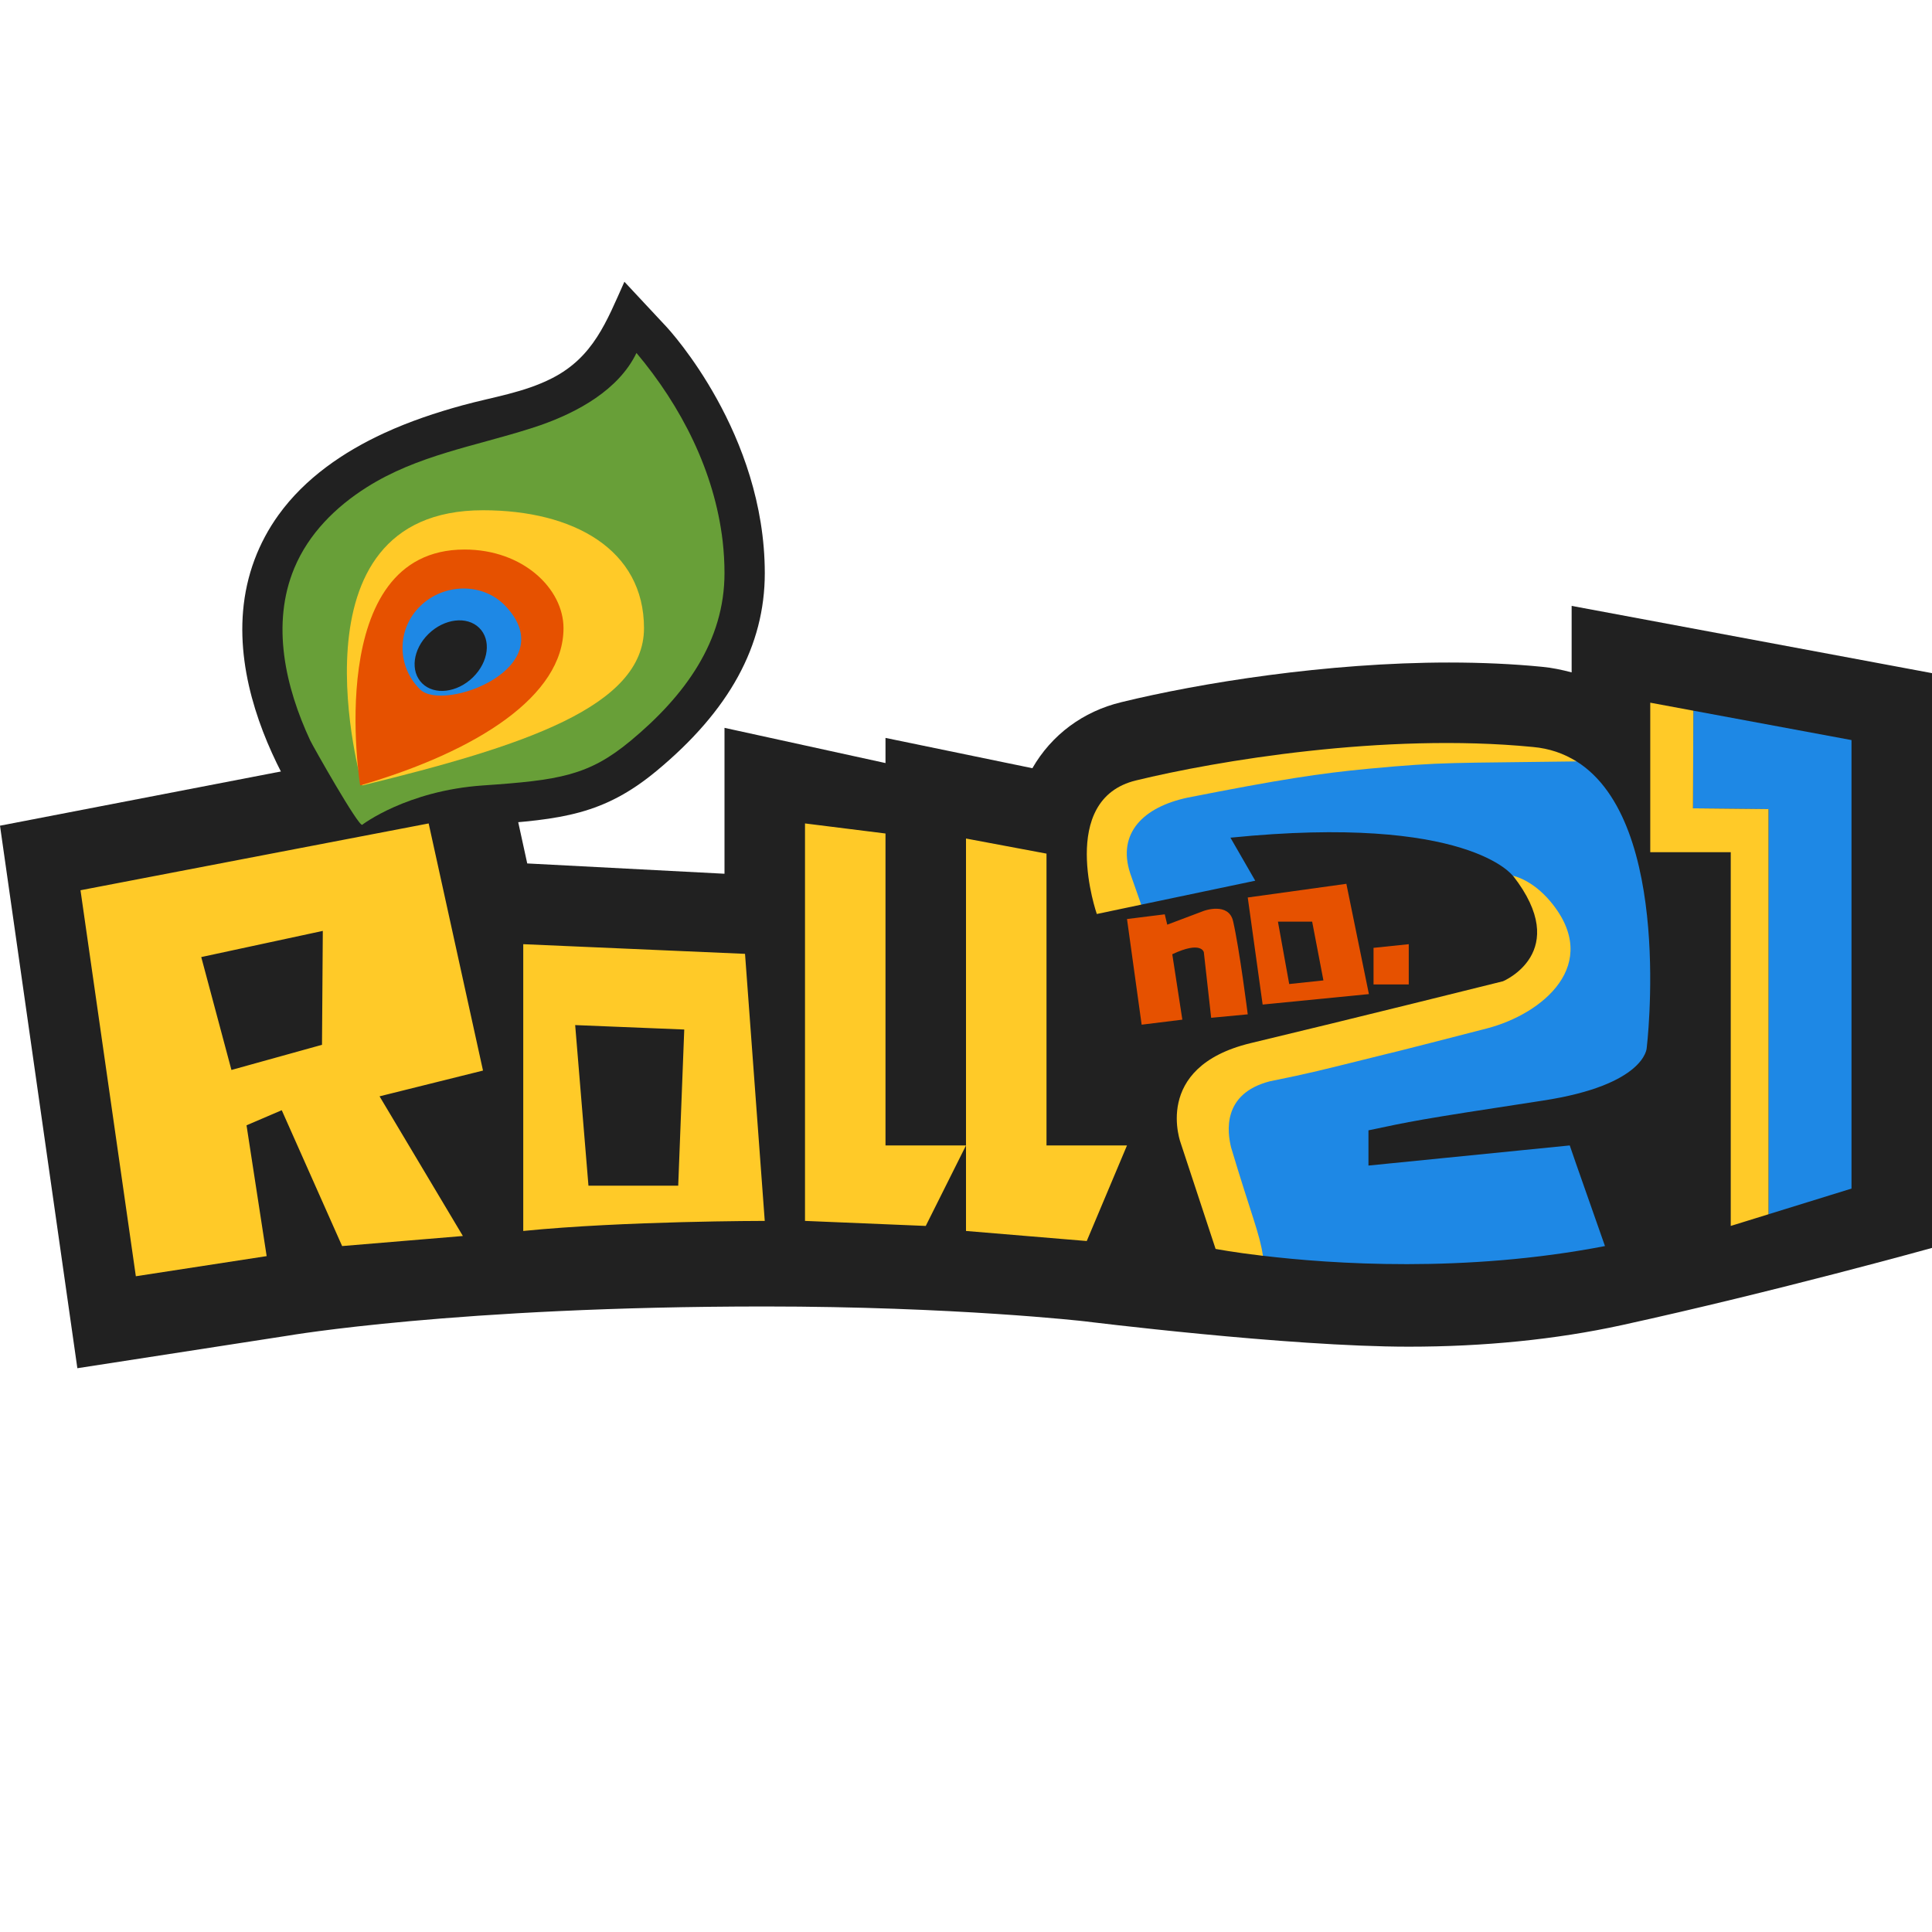 <svg xmlns="http://www.w3.org/2000/svg"  viewBox="0 0 48 48" width="1600px" height="1600px"><path fill="#212121" d="M39.047,15.053v1.652c-0.241-0.063-0.486-0.116-0.741-0.139c-0.71-0.07-1.492-0.106-2.305-0.106 c-3.036,0-6.196,0.509-8.14,0.985c-0.955,0.229-1.737,0.814-2.212,1.641L22,18.333v0.625l-4-0.875v3.625l-4.901-0.256l-0.311-1.424 l-0.416-1.902L0,20.514l1.922,13.479l5.22-0.807c0,0,4.206-0.727,11.858-0.727c4.724,0,7.944,0.368,7.944,0.368S32,33.458,35,33.458 c1.86,0,3.648-0.176,5.296-0.536C44.125,32.083,48,31.004,48,31.004v-14.28L39.047,15.053z"/><path fill="#212121" d="M16.55,8.111c0,0-1.037-1.111-1.037-1.111c-0.444,0.991-0.769,1.87-1.794,2.395 c-0.703,0.36-1.473,0.468-2.225,0.674c-0.665,0.182-1.319,0.401-1.945,0.689c-1.014,0.467-1.97,1.12-2.629,2.035 c-0.247,0.342-0.448,0.717-0.596,1.112c-1.255,3.352,1.772,7.047,1.901,7.202l0.62,0.746l0.774-0.594 c0.002-0.001,0.917-0.665,2.452-0.77c1.885-0.129,2.929-0.248,4.242-1.337c1.808-1.5,2.688-3.107,2.688-4.912 C19,10.775,16.65,8.218,16.55,8.111z"/><path fill="#689f38" d="M9,20.491c-0.085,0.065-1.233-1.965-1.293-2.095c-0.615-1.319-0.977-2.89-0.393-4.286 c0.356-0.851,1.025-1.516,1.796-2.003c1.261-0.798,2.684-1.019,4.081-1.465c0.079-0.025,0.157-0.051,0.235-0.078 c0.92-0.321,1.945-0.877,2.387-1.795c1.115,1.327,1.94,2.942,2.142,4.681C17.984,13.711,18,13.975,18,14.239 c0,1.693-0.979,3.043-2.335,4.168c-1.04,0.863-1.768,0.977-3.665,1.107C10.104,19.644,9.001,20.49,9,20.491z"/><path fill="#ffca28" d="M9,19.514c0,0-1.959-6.837,3-6.837c2.25,0,4,0.977,4,2.93S13,18.537,9,19.514z"/><path fill="#e65100" d="M8.948,19.514c0,0-0.948-5.861,2.594-5.861C13,13.653,14,14.63,14,15.607 C14,17.281,11.875,18.659,8.948,19.514z"/><path fill="#1e88e5" d="M12.561,15.059c1.439,1.524-1.536,2.644-2.121,2.072c-0.586-0.572-0.586-1.5,0-2.072 C11.025,14.487,11.999,14.464,12.561,15.059z"/><path fill="#212121" d="M11.905,15.598c-0.305-0.298-0.868-0.23-1.259,0.152c-0.391,0.381-0.46,0.932-0.155,1.23 c0.305,0.298,0.868,0.23,1.259-0.152S12.21,15.896,11.905,15.598z"/><path fill="#1e88e5" d="M46 18.387L46 29.53 43.938 30.168 43.938 20.102 42.062 20.083 42.071 17.657zM39 28.458c0 0 .125.375.875 2.5-3.479.674-6.8.444-8.499.241-.48-.825-2.475-4.088-.022-4.72 2.506-.646 3.854-1.021 6.481-1.845.675-.212 1.33-1.842-.247-2.872 0 0-1.108-1.544-7.018-.95l.616 1.069-2.833.595c0 0-1.972-1.929.73-2.726 1.917-.565 4.829-1.002 8.5-1.042.42-.005 1.276.014 1.585.208 2.422 1.518 1.744 7.122 1.744 7.122s-.027.917-2.586 1.307c-3.202.488-3.25.512-4.327.738 0 .375 0 .375 0 .875C39 28.458 39 28.458 39 28.458z"/><path fill="#e65100" d="M29.125 23.708l.25 1.625-1.011.125L28 22.833l.938-.117L29 22.973l.909-.343c0 0 .616-.226.727.257C30.795 23.578 31 25.201 31 25.201l-.909.086-.182-1.629C29.909 23.658 29.852 23.365 29.125 23.708zM33.45 21.958L31 22.298l.37 2.66 2.64-.26L33.45 21.958zM32.03 24.448l-.28-1.55h.85l.28 1.46L32.03 24.448zM34.125 23.549L34.125 24.458 35 24.458 35 23.458z"/><g><path fill="#ffca28" d="M12 26.598l-1.35-6.14L2 22.118l1.375 9.59 3.25-.5-.5-3.25L7 27.583l1.5 3.375 3-.25-2.07-3.47L12 26.598zM8 25.958l-2.25.625L5 23.778l3.02-.65L8 25.958zM18.51 23.698L13 23.458c0 0 0 5.25 0 7.125 2.5-.25 6-.25 6-.25L18.51 23.698zM16.85 29.458h-2.23l-.33-3.99 2.71.11L16.85 29.458zM20 20.458L20 30.333 23 30.458 24 28.458 22 28.458 22 20.708zM24 20.833L24 30.583 27 30.833 28 28.458 26 28.458 26 21.208zM41 17.458L41 21.173 43 21.173 43 30.458 43.938 30.168 43.938 20.102 42.062 20.083 42.071 17.657zM34 19.099c-1.208.114-2.203.266-4.5.719-1.094.234-1.746.881-1.422 1.875l.275.783-1.103.232c0 0-.99-2.85.98-3.32 1.97-.48 6.16-1.19 9.85-.83.42.037.778.165 1.086.359C36.092 18.962 35.881 18.922 34 19.099zM36.938 25.552c-2.451.633-2.453.625-2.453.625-1.863.462-1.857.467-2.938.688-1.203.312-1.049 1.282-.961 1.643.5 1.672.711 2.138.791 2.693-.743-.089-1.176-.172-1.176-.172l-.86-2.61c0 0-.74-1.9 1.72-2.5 2.47-.59 6.28-1.54 6.28-1.54s1.73-.72.25-2.62c0 0 .473.087.938.649C39.812 23.958 38.328 25.193 36.938 25.552z"/></g></svg>